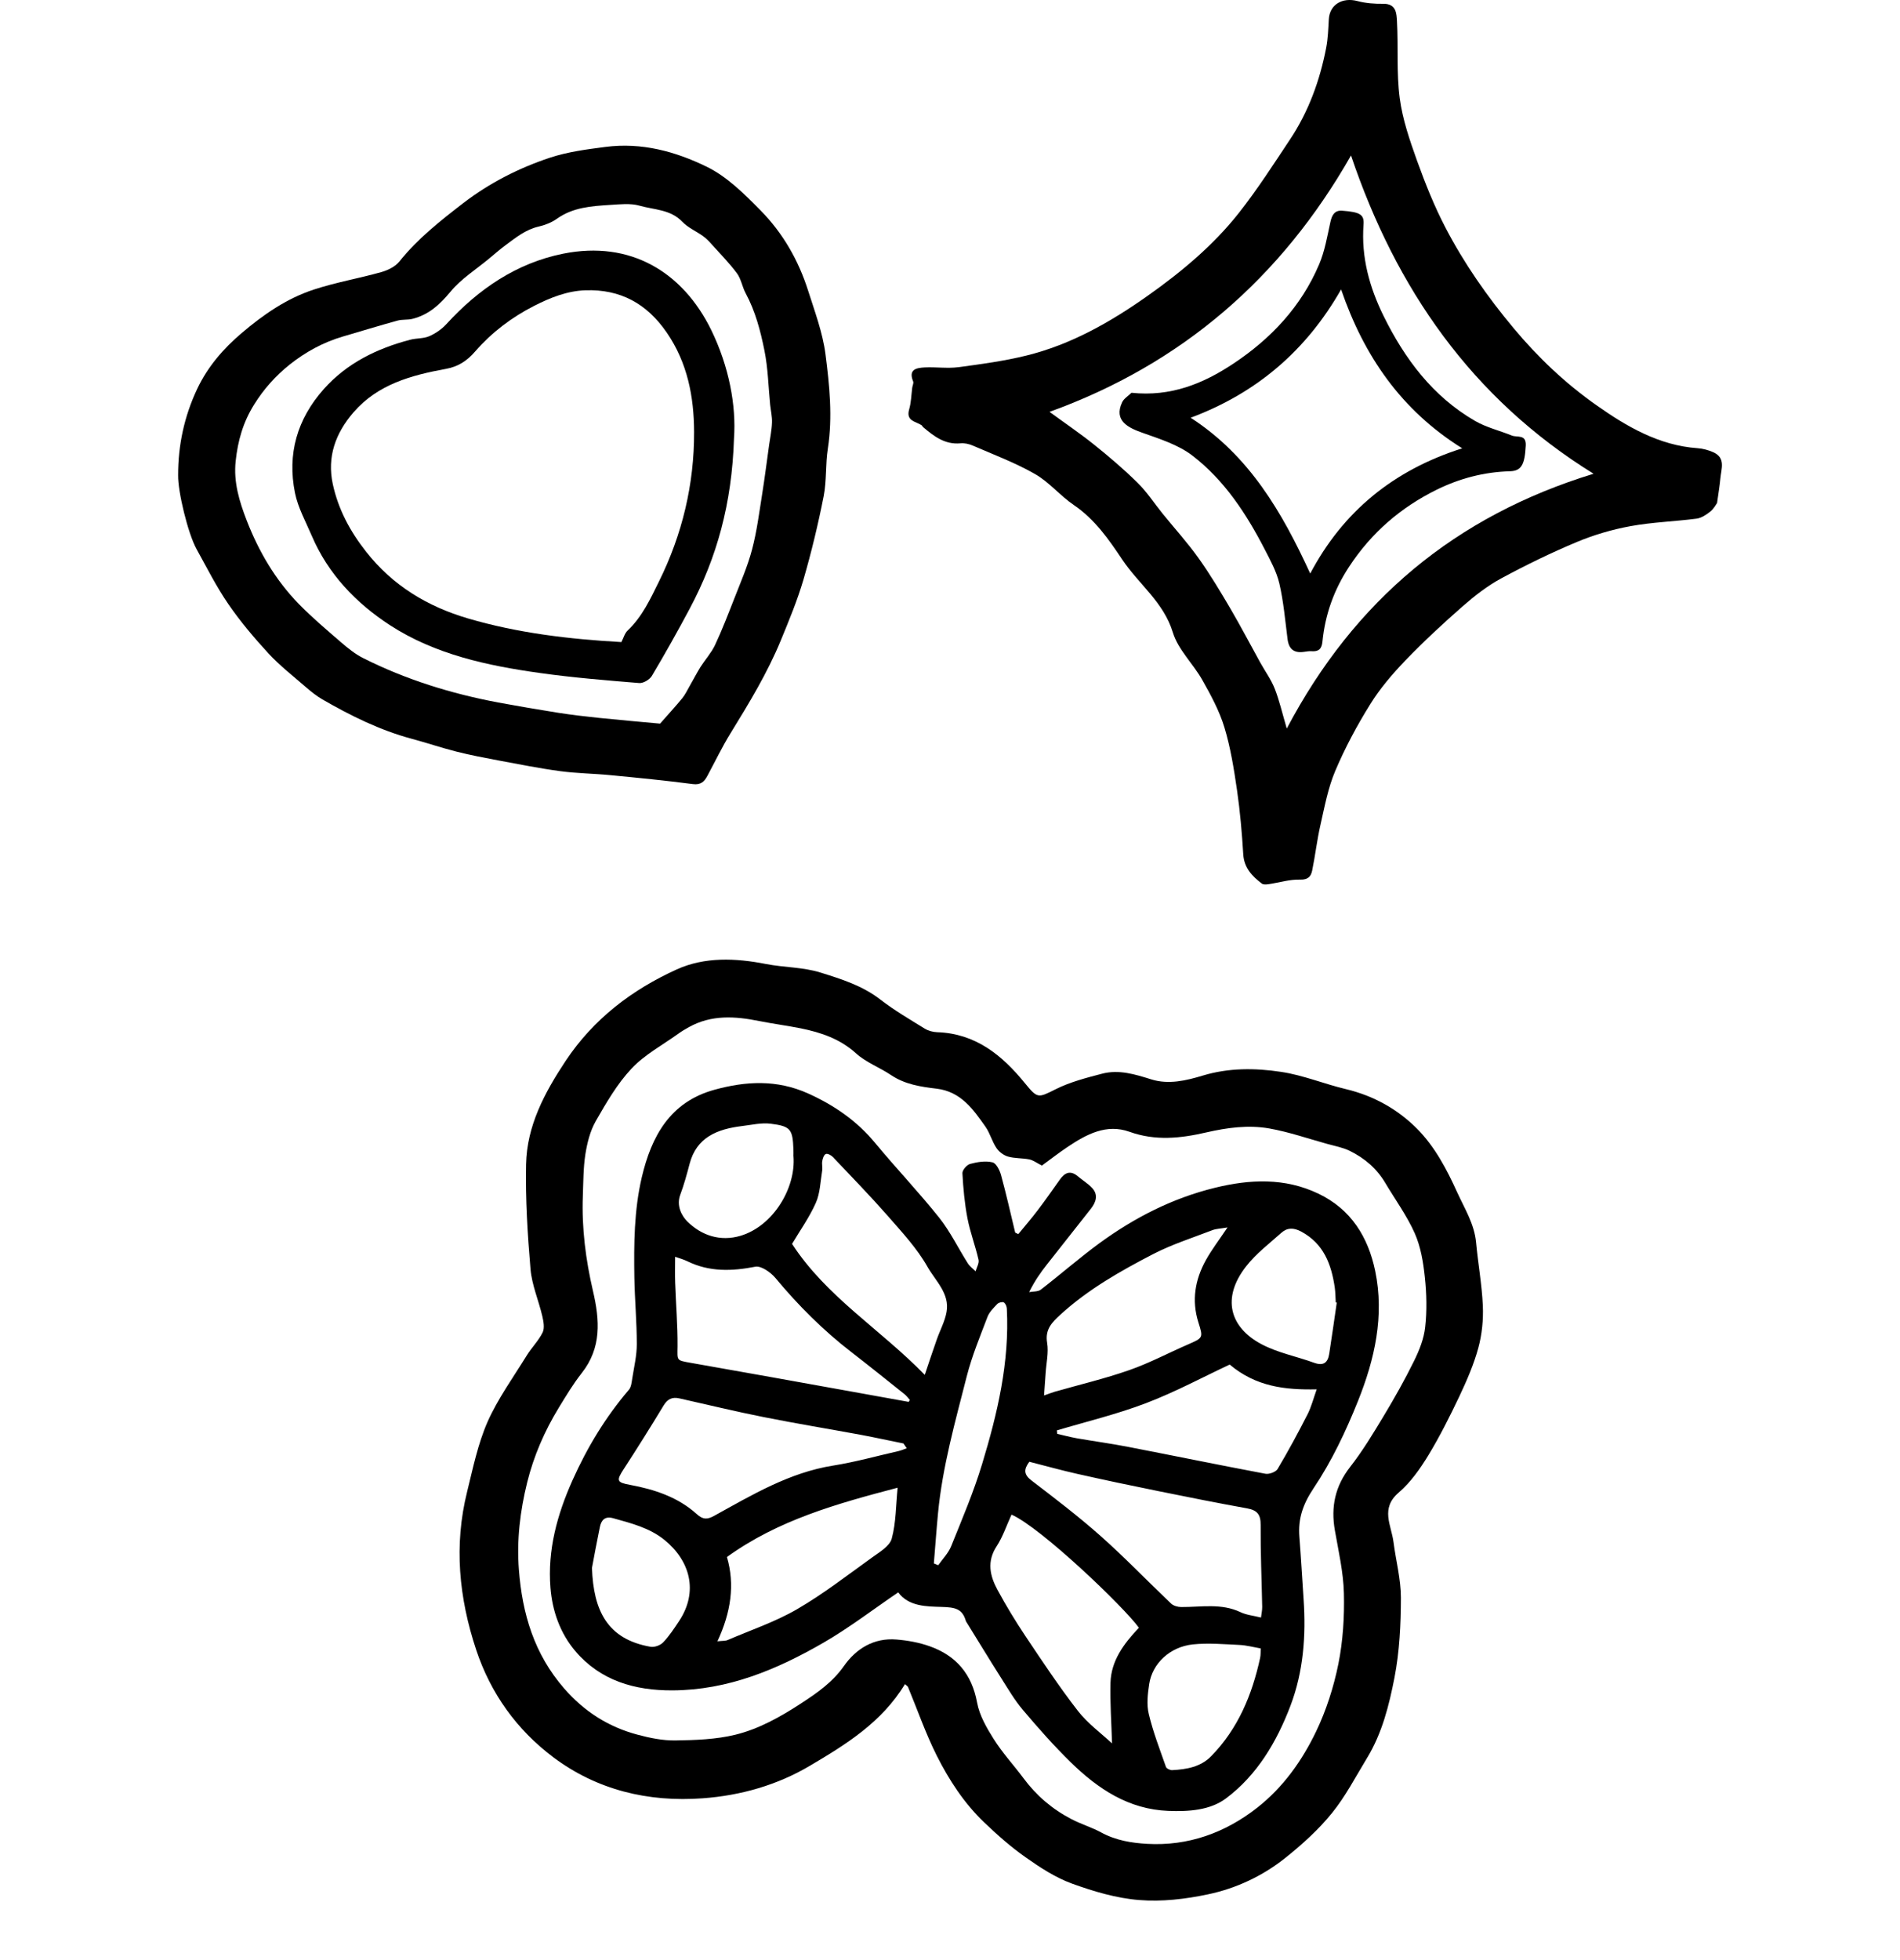 <svg viewBox="0 0 32 33" fill="none" xmlns="http://www.w3.org/2000/svg">
<g clip-path="url(#clip0_2322_9958)">
<path d="M15.241 28.354C14.854 28.995 14.246 29.371 13.639 29.729C13.092 30.053 12.477 30.229 11.836 30.276C10.914 30.344 10.052 30.136 9.316 29.583C8.704 29.122 8.265 28.513 8.02 27.777C7.729 26.901 7.643 26.017 7.867 25.116C7.965 24.719 8.048 24.311 8.211 23.939C8.385 23.547 8.643 23.191 8.87 22.823C8.953 22.688 9.07 22.573 9.139 22.433C9.175 22.359 9.154 22.248 9.134 22.16C9.072 21.895 8.958 21.635 8.935 21.368C8.885 20.781 8.848 20.191 8.86 19.604C8.873 18.954 9.172 18.395 9.528 17.859C9.996 17.155 10.644 16.663 11.398 16.321C11.867 16.108 12.389 16.129 12.901 16.23C13.204 16.289 13.525 16.282 13.816 16.373C14.166 16.482 14.523 16.593 14.825 16.827C15.06 17.009 15.319 17.16 15.573 17.317C15.633 17.354 15.711 17.375 15.782 17.378C16.431 17.399 16.877 17.765 17.258 18.232C17.477 18.5 17.481 18.487 17.782 18.337C18.024 18.216 18.295 18.146 18.56 18.077C18.845 18.002 19.117 18.087 19.392 18.173C19.682 18.263 19.977 18.193 20.255 18.109C20.693 17.976 21.139 17.98 21.576 18.046C21.946 18.101 22.301 18.249 22.666 18.336C23.132 18.447 23.538 18.673 23.866 19.003C24.166 19.305 24.367 19.687 24.544 20.078C24.669 20.351 24.83 20.605 24.86 20.915C24.893 21.271 24.958 21.626 24.974 21.983C24.984 22.219 24.96 22.465 24.898 22.693C24.822 22.972 24.704 23.243 24.58 23.506C24.419 23.845 24.25 24.182 24.056 24.502C23.917 24.729 23.757 24.958 23.557 25.129C23.245 25.396 23.432 25.677 23.469 25.958C23.509 26.272 23.594 26.586 23.594 26.9C23.593 27.348 23.571 27.805 23.486 28.244C23.395 28.71 23.278 29.181 23.023 29.599C22.832 29.912 22.662 30.243 22.432 30.526C22.207 30.804 21.933 31.051 21.652 31.276C21.268 31.583 20.82 31.794 20.34 31.894C19.964 31.973 19.567 32.02 19.188 31.989C18.804 31.959 18.419 31.844 18.054 31.712C17.777 31.611 17.518 31.442 17.274 31.27C17.024 31.094 16.792 30.889 16.571 30.677C16.236 30.356 15.983 29.967 15.777 29.558C15.59 29.186 15.453 28.789 15.293 28.403C15.286 28.388 15.267 28.378 15.239 28.352L15.241 28.354ZM17.547 19.623C17.458 19.578 17.401 19.533 17.337 19.52C17.218 19.496 17.092 19.505 16.977 19.472C16.903 19.451 16.825 19.392 16.782 19.327C16.708 19.217 16.674 19.08 16.599 18.972C16.392 18.677 16.183 18.378 15.776 18.329C15.506 18.297 15.239 18.257 15.004 18.098C14.813 17.97 14.585 17.886 14.418 17.735C14.148 17.49 13.829 17.383 13.486 17.313C13.254 17.267 13.017 17.236 12.785 17.19C12.38 17.108 11.982 17.082 11.604 17.292C11.542 17.326 11.48 17.363 11.422 17.405C11.156 17.596 10.855 17.757 10.636 17.991C10.393 18.25 10.209 18.569 10.031 18.88C9.938 19.045 9.889 19.244 9.859 19.433C9.823 19.664 9.825 19.902 9.816 20.137C9.796 20.677 9.865 21.212 9.987 21.735C10.102 22.228 10.134 22.691 9.796 23.119C9.652 23.302 9.532 23.503 9.41 23.702C9.171 24.094 8.989 24.513 8.879 24.957C8.76 25.438 8.701 25.924 8.739 26.425C8.796 27.171 8.997 27.846 9.501 28.426C9.838 28.813 10.243 29.073 10.734 29.204C10.942 29.26 11.161 29.305 11.374 29.302C11.712 29.297 12.059 29.285 12.384 29.206C12.78 29.109 13.143 28.906 13.486 28.682C13.759 28.504 14.021 28.324 14.215 28.047C14.42 27.756 14.719 27.571 15.099 27.603C15.287 27.618 15.48 27.653 15.657 27.716C16.105 27.875 16.368 28.185 16.456 28.664C16.496 28.881 16.618 29.092 16.739 29.283C16.885 29.514 17.073 29.717 17.237 29.937C17.453 30.229 17.723 30.46 18.046 30.627C18.207 30.711 18.395 30.768 18.542 30.849C18.796 30.988 19.064 31.028 19.32 31.043C20.008 31.082 20.631 30.86 21.173 30.435C21.612 30.091 21.929 29.643 22.165 29.153C22.337 28.795 22.462 28.404 22.541 28.014C22.619 27.625 22.644 27.218 22.634 26.82C22.625 26.467 22.543 26.115 22.482 25.765C22.412 25.369 22.486 25.021 22.74 24.696C22.949 24.429 23.126 24.135 23.302 23.843C23.484 23.541 23.658 23.233 23.814 22.916C23.903 22.736 23.982 22.539 24.003 22.342C24.034 22.065 24.027 21.779 23.997 21.501C23.971 21.251 23.928 20.992 23.828 20.765C23.696 20.468 23.499 20.198 23.331 19.916C23.188 19.674 22.982 19.498 22.733 19.376C22.617 19.319 22.484 19.295 22.358 19.26C22.032 19.17 21.71 19.058 21.379 18.999C21.025 18.936 20.666 18.985 20.314 19.066C19.884 19.165 19.459 19.211 19.024 19.055C18.635 18.915 18.298 19.097 17.983 19.308C17.829 19.411 17.682 19.526 17.547 19.624L17.547 19.623Z" fill="currentColor"/>
<path d="M28.918 8.47C28.902 8.492 28.865 8.564 28.808 8.61C28.74 8.664 28.657 8.721 28.574 8.732C28.204 8.78 27.828 8.791 27.462 8.858C27.155 8.914 26.847 9.004 26.56 9.124C26.124 9.306 25.698 9.514 25.283 9.738C25.05 9.864 24.835 10.032 24.635 10.207C24.302 10.499 23.976 10.801 23.67 11.119C23.451 11.347 23.241 11.592 23.076 11.859C22.853 12.217 22.652 12.593 22.488 12.98C22.367 13.266 22.309 13.58 22.24 13.885C22.181 14.141 22.152 14.403 22.099 14.66C22.079 14.752 22.034 14.813 21.898 14.809C21.722 14.803 21.544 14.86 21.365 14.886C21.328 14.891 21.277 14.896 21.252 14.876C21.088 14.751 20.953 14.612 20.939 14.383C20.917 14.022 20.886 13.661 20.834 13.303C20.782 12.949 20.726 12.59 20.622 12.248C20.538 11.97 20.395 11.706 20.251 11.451C20.096 11.175 19.841 10.938 19.753 10.647C19.597 10.136 19.177 9.834 18.901 9.421C18.674 9.081 18.439 8.743 18.086 8.503C17.856 8.347 17.672 8.118 17.432 7.981C17.102 7.792 16.74 7.656 16.389 7.504C16.324 7.475 16.246 7.457 16.176 7.464C15.911 7.488 15.727 7.343 15.545 7.189C15.536 7.181 15.532 7.167 15.523 7.16C15.424 7.094 15.255 7.091 15.312 6.893C15.346 6.775 15.348 6.649 15.364 6.526C15.369 6.49 15.391 6.449 15.379 6.421C15.295 6.217 15.436 6.193 15.576 6.186C15.764 6.177 15.956 6.206 16.141 6.182C16.524 6.131 16.909 6.079 17.283 5.987C18.038 5.802 18.705 5.421 19.329 4.98C19.898 4.578 20.437 4.129 20.869 3.58C21.177 3.189 21.448 2.767 21.724 2.352C22.039 1.88 22.229 1.356 22.336 0.803C22.366 0.646 22.371 0.485 22.38 0.325C22.394 0.078 22.606 -0.05 22.864 0.018C23.003 0.055 23.153 0.066 23.298 0.064C23.518 0.061 23.521 0.231 23.528 0.357C23.552 0.788 23.518 1.225 23.574 1.651C23.621 2.009 23.743 2.362 23.866 2.706C24.004 3.089 24.156 3.47 24.344 3.831C24.659 4.436 25.048 4.993 25.489 5.521C25.902 6.017 26.366 6.456 26.887 6.822C27.393 7.179 27.939 7.5 28.592 7.546C28.68 7.552 28.771 7.577 28.853 7.613C29.068 7.707 28.99 7.891 28.975 8.052C28.963 8.181 28.941 8.308 28.919 8.469L28.918 8.47ZM22.753 2.619C21.579 4.68 19.901 6.131 17.676 6.934C17.933 7.122 18.191 7.297 18.433 7.491C18.685 7.693 18.931 7.903 19.16 8.129C19.318 8.284 19.441 8.475 19.581 8.648C19.784 8.898 20.001 9.137 20.187 9.398C20.381 9.67 20.553 9.958 20.723 10.247C20.898 10.546 21.058 10.853 21.226 11.156C21.307 11.302 21.408 11.44 21.469 11.594C21.547 11.793 21.595 12.004 21.672 12.266C22.809 10.11 24.511 8.689 26.839 7.976C24.783 6.704 23.511 4.856 22.754 2.618L22.753 2.619Z" fill="currentColor"/>
<path d="M3 8.001C2.999 7.495 3.104 7.008 3.32 6.55C3.494 6.18 3.757 5.873 4.072 5.606C4.437 5.296 4.829 5.024 5.286 4.875C5.657 4.753 6.046 4.687 6.422 4.581C6.533 4.55 6.657 4.489 6.726 4.403C7.034 4.018 7.417 3.717 7.803 3.419C8.244 3.081 8.735 2.83 9.262 2.655C9.563 2.556 9.878 2.515 10.195 2.474C10.808 2.394 11.377 2.551 11.902 2.807C12.244 2.973 12.536 3.265 12.809 3.542C13.184 3.922 13.448 4.382 13.61 4.892C13.722 5.245 13.856 5.6 13.903 5.964C13.97 6.487 14.025 7.017 13.943 7.549C13.901 7.815 13.924 8.092 13.872 8.356C13.779 8.827 13.666 9.296 13.532 9.758C13.43 10.105 13.29 10.443 13.152 10.778C12.926 11.328 12.617 11.836 12.306 12.341C12.162 12.574 12.044 12.821 11.914 13.062C11.863 13.157 11.805 13.218 11.671 13.201C11.21 13.141 10.747 13.095 10.284 13.051C10.001 13.023 9.715 13.021 9.433 12.983C9.084 12.936 8.737 12.866 8.391 12.802C8.157 12.758 7.922 12.713 7.691 12.655C7.437 12.591 7.188 12.506 6.934 12.438C6.398 12.294 5.907 12.05 5.431 11.776C5.328 11.716 5.234 11.64 5.144 11.562C4.934 11.38 4.713 11.207 4.525 11.005C4.282 10.741 4.048 10.465 3.846 10.171C3.644 9.877 3.483 9.556 3.31 9.244C3.165 8.98 2.995 8.279 3 8.001ZM11.118 12.182C11.262 12.018 11.381 11.889 11.491 11.755C11.54 11.694 11.575 11.621 11.614 11.552C11.676 11.445 11.732 11.335 11.797 11.23C11.876 11.106 11.979 10.993 12.042 10.861C12.16 10.609 12.261 10.347 12.363 10.087C12.47 9.811 12.591 9.537 12.666 9.252C12.747 8.946 12.787 8.628 12.837 8.314C12.881 8.04 12.915 7.763 12.954 7.488C12.971 7.364 12.998 7.24 13.002 7.115C13.006 7.015 12.982 6.915 12.971 6.815C12.941 6.509 12.935 6.198 12.874 5.898C12.808 5.57 12.722 5.242 12.56 4.94C12.501 4.832 12.483 4.698 12.412 4.602C12.283 4.428 12.129 4.272 11.983 4.11C11.94 4.061 11.893 4.013 11.84 3.975C11.725 3.892 11.587 3.834 11.492 3.734C11.291 3.523 11.014 3.533 10.768 3.462C10.615 3.419 10.439 3.44 10.275 3.45C9.962 3.47 9.649 3.49 9.378 3.684C9.29 3.746 9.18 3.79 9.074 3.814C8.854 3.864 8.688 4 8.516 4.127C8.42 4.198 8.329 4.277 8.237 4.354C8.018 4.536 7.767 4.694 7.589 4.909C7.409 5.126 7.222 5.299 6.948 5.368C6.866 5.389 6.775 5.375 6.694 5.398C6.387 5.482 6.083 5.576 5.777 5.665C5.443 5.763 5.143 5.927 4.875 6.141C4.641 6.329 4.443 6.549 4.28 6.811C4.092 7.111 4.005 7.425 3.969 7.765C3.931 8.116 4.031 8.443 4.156 8.765C4.359 9.287 4.639 9.764 5.031 10.167C5.257 10.398 5.505 10.607 5.75 10.819C5.864 10.916 5.984 11.014 6.117 11.08C6.836 11.442 7.599 11.678 8.39 11.827C8.726 11.889 9.062 11.947 9.4 12C9.63 12.036 9.862 12.063 10.093 12.087C10.453 12.124 10.814 12.155 11.117 12.183L11.118 12.182Z" fill="currentColor"/>
<path d="M17.15 20.778C17.258 20.645 17.371 20.516 17.474 20.38C17.603 20.21 17.726 20.035 17.849 19.861C17.933 19.741 18.028 19.698 18.154 19.805C18.233 19.871 18.323 19.926 18.393 20C18.5 20.114 18.46 20.237 18.376 20.346C18.129 20.662 17.878 20.975 17.63 21.292C17.526 21.425 17.427 21.563 17.333 21.754C17.4 21.741 17.483 21.749 17.53 21.712C17.863 21.455 18.18 21.177 18.52 20.928C19.107 20.5 19.748 20.172 20.459 19.998C21.048 19.853 21.637 19.825 22.204 20.096C22.756 20.36 23.042 20.827 23.161 21.397C23.319 22.155 23.152 22.887 22.872 23.586C22.668 24.095 22.429 24.601 22.124 25.055C21.944 25.325 21.86 25.568 21.884 25.873C21.912 26.223 21.931 26.573 21.955 26.924C21.997 27.536 21.953 28.141 21.734 28.718C21.503 29.325 21.173 29.886 20.645 30.28C20.38 30.477 20.02 30.502 19.676 30.488C19.006 30.461 18.494 30.118 18.04 29.676C17.754 29.397 17.488 29.096 17.23 28.791C17.089 28.626 16.979 28.435 16.862 28.252C16.664 27.94 16.472 27.624 16.277 27.309C16.274 27.304 16.27 27.299 16.268 27.293C16.207 27.079 16.081 27.061 15.857 27.054C15.612 27.046 15.305 27.05 15.128 26.809C14.705 27.096 14.303 27.406 13.866 27.658C13.085 28.109 12.261 28.454 11.33 28.459C10.686 28.463 10.11 28.294 9.687 27.795C9.434 27.495 9.302 27.124 9.271 26.732C9.22 26.096 9.383 25.501 9.642 24.922C9.889 24.37 10.197 23.86 10.591 23.399C10.632 23.352 10.638 23.271 10.649 23.204C10.679 23.014 10.725 22.822 10.725 22.631C10.725 22.259 10.691 21.886 10.684 21.513C10.675 20.945 10.679 20.375 10.809 19.821C10.97 19.137 11.281 18.553 12.033 18.347C12.561 18.202 13.081 18.172 13.609 18.409C14.053 18.61 14.431 18.87 14.74 19.244C15.092 19.669 15.475 20.071 15.819 20.502C16.006 20.738 16.139 21.016 16.302 21.272C16.334 21.322 16.387 21.36 16.431 21.403C16.449 21.338 16.494 21.267 16.48 21.208C16.427 20.974 16.339 20.746 16.294 20.511C16.246 20.261 16.223 20.006 16.209 19.753C16.206 19.701 16.282 19.611 16.338 19.596C16.459 19.563 16.597 19.541 16.715 19.569C16.778 19.583 16.838 19.703 16.86 19.785C16.948 20.105 17.02 20.429 17.098 20.752C17.116 20.76 17.133 20.769 17.15 20.777L17.15 20.778ZM17.336 24.61C17.24 24.739 17.241 24.824 17.371 24.924C17.768 25.228 18.166 25.531 18.539 25.862C18.948 26.225 19.327 26.621 19.723 26.997C19.763 27.035 19.836 27.056 19.894 27.056C20.23 27.058 20.569 26.988 20.894 27.143C20.995 27.191 21.114 27.201 21.238 27.233C21.247 27.159 21.259 27.106 21.258 27.053C21.249 26.593 21.229 26.134 21.232 25.675C21.234 25.5 21.175 25.426 21.005 25.395C20.506 25.305 20.009 25.206 19.512 25.105C19.056 25.013 18.601 24.917 18.147 24.815C17.879 24.755 17.615 24.681 17.336 24.61ZM15.271 24.383C15.253 24.356 15.234 24.329 15.216 24.302C14.977 24.254 14.74 24.202 14.501 24.157C13.953 24.056 13.403 23.966 12.857 23.857C12.384 23.763 11.916 23.649 11.446 23.544C11.321 23.515 11.242 23.553 11.174 23.667C10.957 24.026 10.733 24.382 10.505 24.733C10.378 24.928 10.386 24.958 10.611 24.999C11.026 25.076 11.419 25.206 11.737 25.493C11.838 25.584 11.911 25.585 12.027 25.521C12.666 25.169 13.291 24.792 14.034 24.674C14.404 24.615 14.768 24.513 15.134 24.43C15.181 24.419 15.226 24.399 15.271 24.383V24.383ZM15.304 23.602C15.311 23.591 15.317 23.58 15.323 23.569C15.293 23.535 15.266 23.497 15.231 23.47C14.936 23.235 14.643 22.999 14.344 22.768C13.866 22.4 13.444 21.978 13.059 21.515C12.98 21.421 12.82 21.308 12.722 21.326C12.327 21.403 11.949 21.416 11.58 21.236C11.513 21.203 11.439 21.183 11.37 21.159C11.37 21.321 11.366 21.459 11.371 21.598C11.383 21.955 11.414 22.312 11.411 22.669C11.408 22.907 11.388 22.901 11.624 22.943C12.517 23.099 13.409 23.261 14.301 23.421C14.635 23.481 14.97 23.541 15.304 23.602L15.304 23.602ZM15.575 23.147C15.653 22.916 15.713 22.733 15.778 22.55C15.832 22.396 15.914 22.247 15.942 22.088C15.998 21.779 15.755 21.564 15.622 21.33C15.446 21.018 15.192 20.746 14.953 20.472C14.655 20.133 14.339 19.808 14.028 19.48C13.999 19.449 13.936 19.416 13.908 19.429C13.876 19.443 13.856 19.504 13.849 19.548C13.839 19.6 13.856 19.657 13.847 19.71C13.817 19.893 13.813 20.088 13.74 20.252C13.629 20.5 13.468 20.726 13.34 20.942C13.916 21.831 14.825 22.377 15.574 23.146L15.575 23.147ZM19.181 27.404C18.934 27.059 17.532 25.717 17.036 25.5C16.954 25.678 16.892 25.869 16.786 26.032C16.617 26.289 16.672 26.531 16.8 26.767C16.943 27.031 17.1 27.29 17.267 27.54C17.553 27.967 17.837 28.396 18.152 28.802C18.318 29.016 18.547 29.182 18.729 29.352C18.719 29.007 18.694 28.668 18.703 28.33C18.714 27.96 18.924 27.676 19.181 27.405V27.404ZM20.674 20.665C20.559 20.685 20.484 20.686 20.419 20.711C20.084 20.84 19.738 20.95 19.421 21.114C18.868 21.4 18.326 21.708 17.862 22.131C17.72 22.261 17.597 22.38 17.636 22.608C17.663 22.771 17.622 22.945 17.611 23.114C17.603 23.235 17.594 23.355 17.584 23.494C17.669 23.464 17.714 23.446 17.761 23.432C18.181 23.312 18.609 23.211 19.02 23.067C19.358 22.949 19.677 22.779 20.006 22.636C20.262 22.524 20.267 22.526 20.183 22.262C20.067 21.893 20.127 21.545 20.309 21.216C20.407 21.039 20.532 20.877 20.674 20.665H20.674ZM20.71 22.974C20.265 23.182 19.798 23.434 19.305 23.622C18.817 23.809 18.303 23.932 17.8 24.082C17.802 24.101 17.803 24.121 17.805 24.14C17.916 24.165 18.025 24.195 18.137 24.215C18.425 24.265 18.716 24.304 19.003 24.36C19.773 24.509 20.541 24.667 21.312 24.812C21.375 24.824 21.488 24.782 21.518 24.731C21.697 24.43 21.864 24.121 22.023 23.809C22.086 23.684 22.121 23.545 22.176 23.391C21.638 23.402 21.152 23.345 20.711 22.974L20.71 22.974ZM12.084 27.633C12.173 27.623 12.218 27.628 12.254 27.612C12.647 27.443 13.059 27.305 13.425 27.092C13.867 26.835 14.274 26.519 14.69 26.22C14.815 26.13 14.986 26.029 15.019 25.903C15.092 25.633 15.088 25.344 15.118 25.047C14.102 25.314 13.106 25.59 12.243 26.214C12.38 26.678 12.31 27.146 12.083 27.633H12.084ZM21.233 27.753C21.103 27.73 20.989 27.699 20.875 27.694C20.613 27.682 20.348 27.658 20.089 27.685C19.703 27.727 19.408 28.006 19.355 28.352C19.33 28.518 19.309 28.698 19.348 28.857C19.42 29.16 19.534 29.453 19.637 29.747C19.646 29.775 19.707 29.804 19.742 29.802C19.984 29.789 20.221 29.749 20.399 29.567C20.852 29.104 21.088 28.533 21.223 27.913C21.234 27.863 21.23 27.809 21.233 27.753H21.233ZM22.514 21.93C22.508 21.93 22.502 21.929 22.497 21.928C22.491 21.843 22.492 21.758 22.48 21.674C22.422 21.285 22.295 20.939 21.914 20.734C21.785 20.666 21.679 20.667 21.58 20.756C21.377 20.937 21.155 21.106 20.989 21.318C20.567 21.855 20.716 22.348 21.241 22.628C21.515 22.775 21.837 22.836 22.134 22.944C22.294 23.002 22.365 22.937 22.387 22.791C22.432 22.504 22.472 22.217 22.514 21.93V21.93ZM13.363 19.465C13.363 19.437 13.365 19.395 13.363 19.352C13.35 19.013 13.318 18.961 12.981 18.919C12.824 18.899 12.659 18.939 12.498 18.958C12.083 19.009 11.73 19.144 11.613 19.599C11.567 19.774 11.519 19.949 11.456 20.118C11.389 20.299 11.481 20.47 11.575 20.564C11.814 20.801 12.132 20.907 12.471 20.806C13.02 20.643 13.407 20.002 13.364 19.465H13.363ZM9.97 26.398C9.995 27.114 10.228 27.598 10.956 27.725C11.022 27.737 11.123 27.7 11.169 27.651C11.272 27.543 11.355 27.416 11.438 27.291C11.766 26.795 11.623 26.277 11.191 25.926C10.939 25.722 10.63 25.645 10.325 25.56C10.188 25.522 10.126 25.594 10.103 25.709C10.049 25.97 10.001 26.231 9.97 26.398ZM15.729 26.322C15.753 26.332 15.777 26.342 15.802 26.352C15.876 26.246 15.973 26.148 16.02 26.031C16.204 25.575 16.398 25.12 16.54 24.651C16.799 23.799 17.004 22.933 16.957 22.032C16.955 21.995 16.934 21.943 16.905 21.927C16.88 21.914 16.819 21.93 16.796 21.954C16.733 22.02 16.662 22.09 16.631 22.172C16.506 22.501 16.37 22.828 16.283 23.168C16.089 23.931 15.873 24.691 15.798 25.479C15.771 25.759 15.752 26.041 15.728 26.322H15.729Z" fill="currentColor"/>
<path d="M19.058 6.613C19.719 6.683 20.267 6.458 20.771 6.123C21.408 5.701 21.916 5.158 22.216 4.453C22.312 4.229 22.353 3.981 22.406 3.741C22.431 3.625 22.475 3.539 22.601 3.547C22.913 3.57 22.978 3.614 22.965 3.784C22.924 4.331 23.065 4.839 23.304 5.323C23.66 6.044 24.131 6.675 24.845 7.088C25.035 7.197 25.258 7.25 25.463 7.333C25.554 7.369 25.708 7.306 25.697 7.504C25.68 7.815 25.628 7.929 25.431 7.934C24.995 7.946 24.585 8.054 24.198 8.244C23.591 8.543 23.097 8.97 22.724 9.538C22.468 9.926 22.318 10.345 22.273 10.801C22.261 10.925 22.21 10.973 22.089 10.964C22.047 10.961 22.003 10.969 21.96 10.975C21.792 10.999 21.706 10.927 21.685 10.759C21.645 10.447 21.618 10.13 21.547 9.824C21.5 9.624 21.396 9.434 21.3 9.248C20.991 8.65 20.622 8.085 20.082 7.67C19.845 7.488 19.533 7.39 19.243 7.287C19.008 7.204 18.753 7.087 18.898 6.775C18.927 6.71 19.003 6.666 19.057 6.612L19.058 6.613ZM22.067 9.656C22.618 8.615 23.466 7.916 24.627 7.548C23.597 6.905 22.971 5.991 22.587 4.873C21.997 5.908 21.157 6.621 20.053 7.033C21.041 7.671 21.593 8.624 22.067 9.656H22.067Z" fill="currentColor"/>
<path d="M12.362 7.38C12.327 8.482 12.072 9.39 11.618 10.244C11.414 10.627 11.201 11.006 10.979 11.379C10.942 11.441 10.836 11.505 10.767 11.5C10.209 11.454 9.65 11.409 9.096 11.331C8.208 11.207 7.327 11.019 6.567 10.525C5.995 10.153 5.525 9.662 5.251 9.021C5.149 8.782 5.018 8.547 4.968 8.298C4.836 7.644 5.003 7.056 5.453 6.551C5.844 6.112 6.348 5.867 6.908 5.72C7.013 5.692 7.132 5.703 7.23 5.66C7.336 5.614 7.44 5.542 7.518 5.457C8.056 4.869 8.697 4.429 9.485 4.271C10.619 4.043 11.502 4.582 11.979 5.557C12.28 6.175 12.401 6.83 12.362 7.38L12.362 7.38ZM10.466 10.809C10.502 10.741 10.521 10.662 10.571 10.615C10.817 10.382 10.952 10.086 11.098 9.791C11.492 8.995 11.693 8.151 11.69 7.271C11.688 6.683 11.58 6.108 11.228 5.597C10.893 5.111 10.449 4.868 9.861 4.887C9.552 4.898 9.27 5.01 8.995 5.15C8.613 5.345 8.281 5.598 8.002 5.918C7.868 6.073 7.718 6.173 7.513 6.21C6.928 6.317 6.363 6.469 5.953 6.943C5.65 7.294 5.506 7.691 5.605 8.151C5.697 8.575 5.896 8.947 6.168 9.291C6.615 9.859 7.198 10.211 7.882 10.412C8.721 10.658 9.584 10.761 10.466 10.81V10.809Z" fill="currentColor"/>
</g>
</svg>
